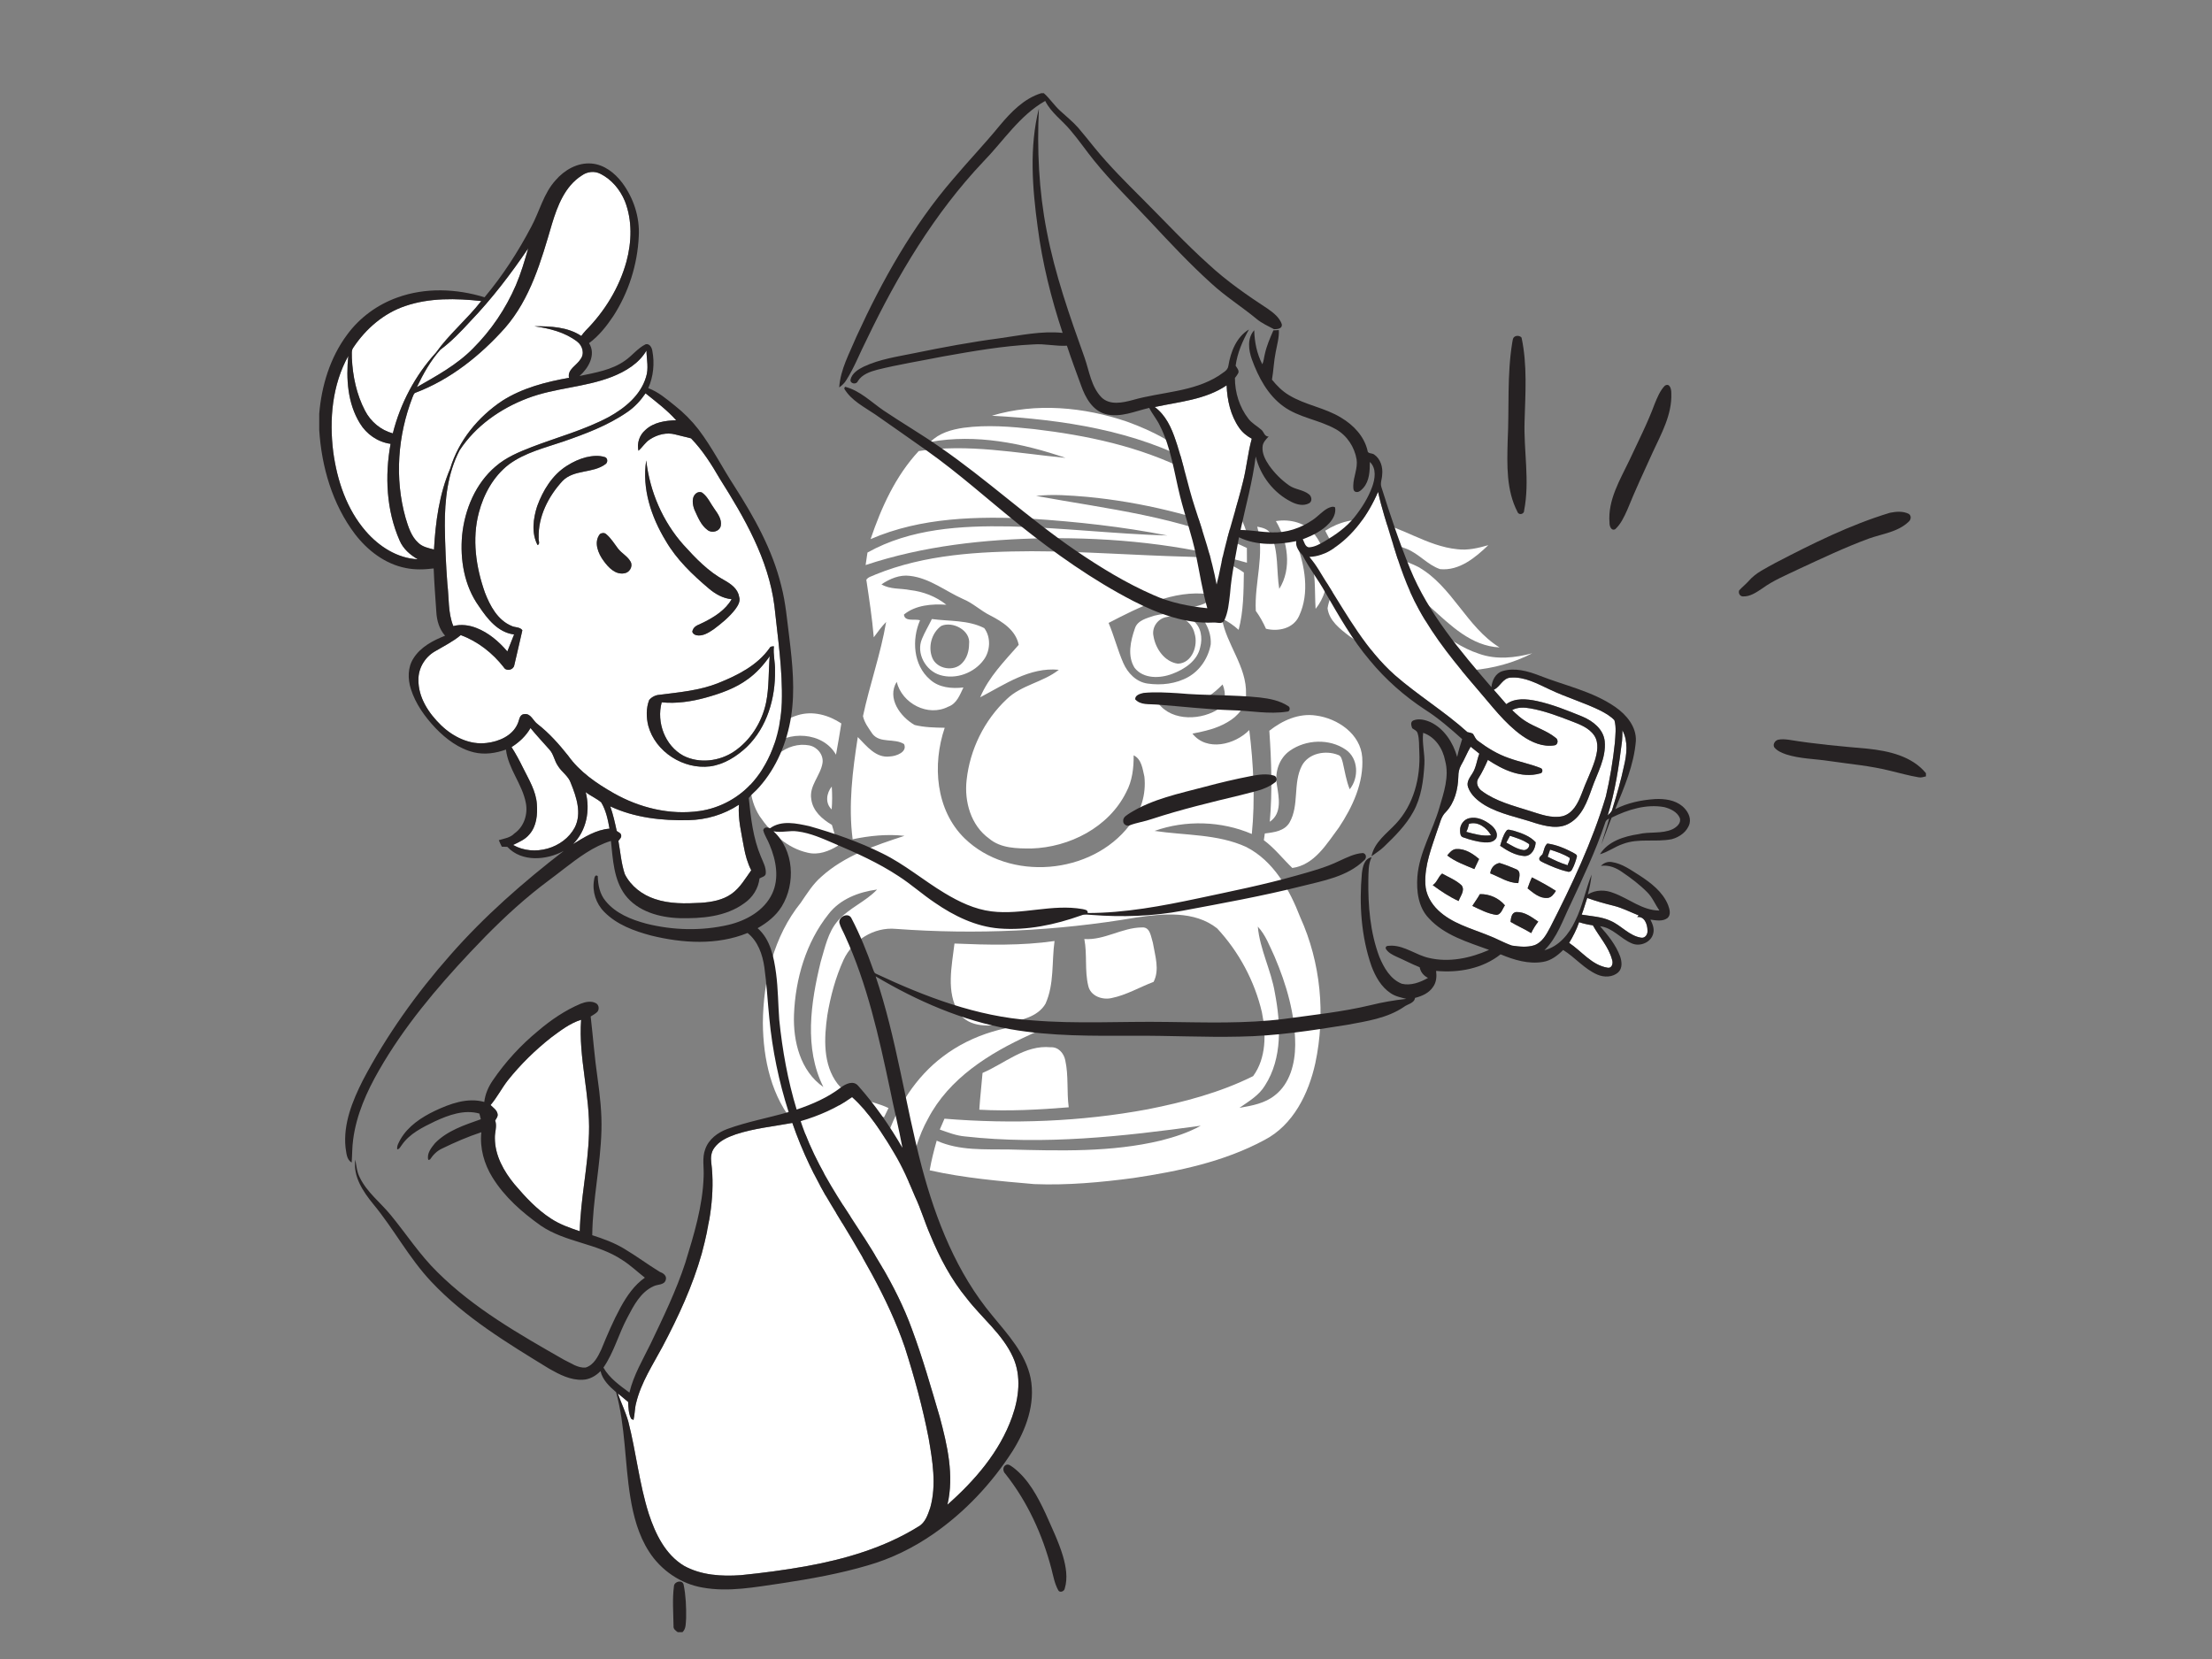<?xml version="1.0" encoding="utf-8"?>
<!-- Generator: Adobe Illustrator 17.0.0, SVG Export Plug-In . SVG Version: 6.00 Build 0)  -->
<!DOCTYPE svg PUBLIC "-//W3C//DTD SVG 1.1//EN" "http://www.w3.org/Graphics/SVG/1.1/DTD/svg11.dtd">
<svg version="1.1" id="Layer_1" xmlns="http://www.w3.org/2000/svg" xmlns:xlink="http://www.w3.org/1999/xlink" x="0px" y="0px"
	 width="800px" height="600px" viewBox="0 0 800 600" enable-background="new 0 0 800 600" xml:space="preserve">
<rect x="0" y="0" width="800" height="600" fill="#808080" stroke="none"/>
<path fill="#FFFFFF" d="M358.72,150.35c15.93-4.8,33.31-3.15,48.92,2.16c9.42,3.42,18.75,8.14,25.65,15.57
	C410.52,155.64,384.3,151.75,358.72,150.35z"/>
<path fill="#FFFFFF" d="M348.51,154.71c8.49-1.13,17.08-0.43,25.55,0.49c18.93,2.24,37.98,6.22,55.11,14.86
	c7,3.79,14.47,8.06,18.33,15.34c1.69,2.49,2.92,5.26,3.57,8.21c-18.59-7.15-38.1-12.04-57.94-13.92c-6.11-0.5-12.28-1.03-18.39-0.33
	c25.69,4.71,52.34,7.47,76.21,18.82c0,1.78,0,3.55,0.02,5.33c-23.7-6.72-48.45-9.14-73.02-8.85c-21.91,0.37-44.02,2.75-64.89,9.7
	c0.21-1.52,0.45-3.02,0.67-4.52c15.52-8.71,33.84-9.76,51.25-9.46c19.1,0.45,38.1,2.73,57.2,3.29c-16.2-3.2-32.69-4.98-49.16-6.07
	c-19.54-0.92-39.92-0.55-58.16,7.38c3.89-11.48,9.07-22.9,17.41-31.85c17.65-2.77,35.51,0.76,53.11,2.47
	c-15.61-5.34-32.41-8.73-48.88-5.78C339.67,156.59,344.17,155.34,348.51,154.71z"/>
<path fill="#FFFFFF" d="M479.28,191.94c4.97-3.17,11-4.82,16.87-3.56c10.75,2.01,19.9,9.16,30.89,10.25
	c3.81,0.49,7.59-0.42,11.23-1.46c-4.71,4.49-10.47,9.33-17.43,8.67c-4.56-1.53-7.7-5.63-12.18-7.36c-8.23-3.23-17.9-3.6-25.96,0.3
	C481.65,196.45,480.45,194.2,479.28,191.94z"/>
<path fill="#FFFFFF" d="M461.44,188.46c5.18-0.84,10.93,0.59,14.14,5c5.67,7.53,6.3,19.26,0.23,26.73
	c-0.45-6.61,0.28-13.56-2.32-19.81c-0.77-2.18-2.77-3.38-4.74-4.31c3.16,8.4,5.02,18.3,1.06,26.74c-2.07,4.53-7.49,5.69-11.95,4.59
	c-1.02-2.27-2.21-4.45-3.68-6.46c-0.57-10.18,3.36-20.4,0.51-30.47c1.9,0.38,4.14,0.83,4.97,2.87c2.84,6.12,1.93,13.12,3,19.64
	C467.31,205.61,465.75,195.64,461.44,188.46z"/>
<path fill="#FFFFFF" d="M316.67,207.77c17.82-7.25,37.37-8.32,56.39-8.41c18.66,0.03,37.28,1.47,55.93,1.97
	c7.27,0.08,14.86,1.39,20.87,5.74c-0.11,6.94-0.11,13.96-1.89,20.72c-1.83-1.65-3.84-3.05-6.06-4.1c1.68,9.5,9.04,17.38,8.73,27.35
	c0.18,4.38-2.98,8.03-6.6,10.07c-3.88,2.38-8.38,3.34-12.78,4.22c5.23,6.58,15.36,4,20.56-1.29c1.53,12.46,2.16,25.07,0.92,37.58
	c-10.97-4.71-23.95-5.12-35.17-1.11c11.05,1.67,22.74,1.06,33.11,5.79c9.98,5.09,15.67,15.38,19.57,25.44
	c7.44,16.39,9.19,35.21,5.45,52.78c-2.43,11-7.97,22.36-18.38,27.77c-14.61,7.87-31.11,11.32-47.38,13.75
	c-11.87,1.58-23.87,2.68-35.85,2.21c-12.68-1.1-25.41-2.2-37.86-4.99c0.63-3.63,1.53-7.19,2.54-10.72
	c8.22,3.71,17.4,3.05,26.18,3.19c18.36,0.46,37.02,1.07,55.02-3.27c4.93-1.27,9.83-2.84,14.3-5.33
	c-28.18,3.88-56.79,7.06-85.21,3.88c-3.19-0.26-6.18-1.44-9.17-2.49c0.56-1.32,1.12-2.62,1.69-3.93c24.5,2,49.32,1.1,73.51-3.4
	c13.07-2.59,26.15-6.03,38.11-11.99c4.81-6.53,4.75-15.47,3.18-23.13c-2.64-11.26-8.32-21.86-16.2-30.32
	c-8.23-6.49-19.56-5.32-29.27-3.92c-28.68,4.92-57.94,6.24-86.95,4.11c-7.84-0.74-15.51,4.09-18.83,11.1
	c-2.92,6.37-4.76,13.2-5.91,20.1c-1.19,8.29-1.66,17.83,3.71,24.85c4.5,5.66,12.3,5.81,18.41,8.75c-0.55,1.1-1.08,2.2-1.61,3.31
	c-6.99-1.52-12.73-6.16-19.6-7.99c4.14,5.72,10.47,9.4,17.18,11.3c-1.57,3.38-3.17,6.75-4.5,10.24
	c-9.31,0.15-18.73-3.52-24.91-10.59c-8.91-10.04-11.91-23.95-12-37.06c0.12-15.36,3.92-31.35,13.73-43.49
	c2.24-3.29,4.37-6.74,7.41-9.37c8.43-7.64,19.46-11.33,30.08-14.8c-6.27-0.69-12.6-0.05-18.75,1.24
	c-1.6-12.33-0.03-24.76,1.86-36.96c3.18,3.21,6.55,7.72,11.68,7.01c2.22-0.11,6.35-1.6,5.06-4.47c-3.46-2.23-8.65-0.17-11.42-3.67
	c-1.34-2-2.95-4.08-3.44-6.44c2.43-11.43,6.42-22.52,8.37-34.06c-1.67,1.7-3.06,3.64-4.47,5.55c-0.59-6.98-1.66-13.89-2.69-20.81
	C314.04,208.56,315.56,208.38,316.67,207.77 M318.79,211.34c3.12,1.88,6.93,1.37,10.39,2.07c4.75,0.54,9.32,2.31,13.08,5.3
	c-5.27-0.34-11.08,0.09-15.34,3.55c0.24,2.71,3.94,1.48,5.83,2.06c-3.04,6.98-2.48,16.19,3.56,21.41c3.27,3,7.92,3.39,12.13,2.9
	c-1.3,2.66-2.39,5.85-5.46,6.94c-7.35,3.8-16.75-1.13-18.68-8.97c-3.62,5.93,1.32,12.65,6.49,15.6c3.54,0.88,7.23,0.94,10.88,1.01
	c-4.53,13.31-3.3,29.7,7.15,39.95c16.25,15.81,45.93,13.24,59.67-4.66c4.19-4.77,6.07-11.32,5.4-17.58
	c-0.67-2.8-0.98-6.34-3.89-7.75c0.04,4.57-0.49,9.22-2.68,13.31c-6.27,12.71-20.52,19.97-34.33,20.39c-5.23,0-11.06-0.03-15.27-3.6
	c-6.58-4.73-9.02-13.38-8.13-21.15c1.18-11.03,6.4-21.66,14.5-29.25c5.31-5.17,13.12-6.08,18.85-10.63
	c-10.59-1.03-19.55,5.31-28.45,9.95c3.1-7.36,8.78-13.07,13.94-18.98c-1.06-5.27-5.85-8.34-10.29-10.62
	c-3.46-1.7-6.26-4.48-9.83-5.94c-6.37-2.84-12.09-7.57-19.22-8.38C325.38,207.77,321.8,209.32,318.79,211.34 M400.94,225.29
	c2,4.74,3.25,9.76,5.31,14.48c1.58,3.64,4.69,6.88,8.77,7.45c4.99,0.71,10.34,0.11,14.78-2.4c4.3-2.44,7.22-6.97,8.08-11.8
	c0.31-5.25-2.79-10.05-6.73-13.27c2.2-0.9,7.49-1.34,6.09-4.85C424.35,213.22,412.08,219.52,400.94,225.29 M430.94,254.47
	c-4.31,1.24-8.72,0.12-12.8-1.36c4.16,7.52,15.03,7.69,21.75,3.79c3.47-1.84,3.67-6.11,2.28-9.36
	C439.06,250.71,435.39,253.56,430.94,254.47 M299.64,330.61c-8.14,10.21-11.98,23.41-12.48,36.33c-0.36,9.64,2.28,20.4,10.63,26.2
	c-7.06-14.08-4.56-30.57-0.98-45.26c1.55-5.14,2.61-10.76,6.26-14.91c4.01-4.6,9.96-6.84,14.14-11.26
	C310.59,322.59,303.81,325.15,299.64,330.61 M454.9,335.12c0.76,8.26,4.81,15.76,6.17,23.92c2.12,11.09,2.78,23.66-3.58,33.55
	c-2.18,3.62-5.88,5.73-9.23,8.08c4.46-0.78,9.19-1.6,12.82-4.54c5.48-4.25,7.3-11.55,7.35-18.19c0.01-11.07-3.17-21.9-7.48-32.01
	C459.18,342.2,457.77,338.18,454.9,335.12z"/>
<path fill="#FFFFFF" d="M484.22,202.72c9.37-3.34,19.94-2.12,28.73,2.33c12.31,7,17.37,21.67,29.37,29.1
	c-10.24-0.49-17.8-8.08-24.95-14.53c-6.56-6.02-15.19-11.16-24.43-9.74c-1.84,0.1-3.07,1.49-4.25,2.7c4.35,1.69,9.15,0.9,13.58,2.19
	c11.42,6.41,19.95,17.54,32.69,21.69c6.23,2.21,12.94,1.47,19.2-0.19c-13.42,6.95-29.44,7.84-44.02,4.52
	c-8.13-1.77-15.4-6.02-22.14-10.74c-3.36-2.58-7.31-5.57-7.87-10.07C481.03,214.11,485.7,208.99,484.22,202.72z"/>
<path fill="#FFFFFF" d="M417.5,222.66c4.65-1.14,10.11-1.16,14.08,1.88c2.83,2.18,3.39,6.16,2.51,9.45
	c-0.98,4.98-5.69,8.07-10.14,9.73c-4.41,1.67-10.37,1.87-13.58-2.15c-2.73-4.27-1.5-9.77,0.07-14.25
	C411.35,224.31,414.86,223.55,417.5,222.66 M422.03,223.14c-3.26,0.47-5.6,3.76-4.84,7.01c0.75,4.49,4.03,9.24,8.82,9.88
	c5.17-0.18,7.42-6.66,6.01-10.98C431.06,224.71,426.34,221.82,422.03,223.14z"/>
<path fill="#FFFFFF" d="M333.45,231.06c1.01-2.48,2.42-4.77,3.58-7.18c6.31,0.86,13.13,0.3,18.94,3.29
	c2.44,3.24,2.23,8.14-0.14,11.4c-3.46,4.82-10.12,7.3-15.84,5.57C334.75,242.59,331.22,236.21,333.45,231.06 M340.42,226.37
	c-3.52,2.52-4.87,7.62-3.23,11.59c1.68,4.04,7.81,5.07,10.77,1.87c1.77-1.8,2.5-4.4,2.52-6.87
	C351.14,227.96,344.51,224.55,340.42,226.37z"/>
<path fill="#FFFFFF" d="M288.48,258.67c5.41-1.7,11.21-0.08,15.8,2.98c-0.57,3.77-1.27,7.53-1.93,11.29
	c-4.71-8.28-17.43-8.93-23.99-2.63c-2.86,2.72-3.08,6.95-2.34,10.6c2.84-2.06,3.18-5.89,5.58-8.28c2.98-2.52,7.13-3.79,11.01-3.06
	c2.89,0.52,5.29,3.34,4.87,6.35c-0.71,4.6-4.96,8.3-4.06,13.2c0.56,4.22,3.98,7.18,7.45,9.22c0.71,2.5,1.45,5,2.21,7.5
	c-3.27,2.03-7.14,3.51-11.01,2.54c-7.33-1.63-13.22-7.11-17.32-13.17C266.51,282.39,274.06,263.06,288.48,258.67z"/>
<path fill="#FFFFFF" d="M459.07,264.29c4.74-3.75,10.71-6.44,16.89-5.5c7.81,1.02,16.14,6.68,16.71,15.14
	c0.6,9.15-3.49,17.9-8.44,25.35c-4.46,5.94-8.77,13.48-16.84,14.64c-3.46-3.33-6.42-7.18-10.3-10.04c0.08-0.61,0.26-1.84,0.35-2.45
	c3.24-0.4,7.11-0.83,8.94-3.96c3.6-6.29,1.15-14.17,4.47-20.56c2.41-4.54,8.61-5.68,13.1-3.88c1.2,0.34,1.36,1.78,1.69,2.79
	c0.75,3.23,1.25,6.53,2.5,9.63c3.37-4.15,3.2-11.13-1.41-14.31c-5.9-4.1-14.44-3.73-20.24,0.38c-3.9,2.72-5.52,7.78-4.68,12.35
	c0.72,4.55,1.93,10.28-2.58,13.33C460.21,286.24,459.82,275.25,459.07,264.29z"/>
<path fill="#FFFFFF" d="M300.79,292.74c-2.43-2.27-1.91-5.89,0.03-8.28C301.01,287.21,301,289.98,300.79,292.74z"/>
<path fill="#FFFFFF" d="M392.16,339.61c7.27,0.49,13.62-4.13,20.79-4.19c3.07-0.29,3.28,3.37,4,5.54c0.76,4.6,2.54,9.73,0.26,14.15
	c-5.07,1.91-9.84,4.77-15.19,5.85c-3.39,0.78-7.64-0.74-8.44-4.43C392.23,350.98,393.25,345.2,392.16,339.61z"/>
<path fill="#FFFFFF" d="M345.2,341.24c12.06,0.51,24.2,0.82,36.19-0.91c-1.06,7.55-0.05,15.59-3.28,22.7
	c-2.84,4.83-8.99,5.94-14.03,7.12c-5.86,1.15-13.49,1.69-17.34-3.88C342.08,358.77,344.24,349.46,345.2,341.24z"/>
<path fill="#FFFFFF" d="M341.06,382.08c10.68-8.11,24.28-11.87,37.58-11.65c-1.37,2.28-4.12,2.72-6.31,3.87
	c-14.54,6.61-29.12,15.72-36.71,30.32c-6.86,12.25-7.08,26.6-10.19,39.97c-1.42,6.3-3.89,12.49-8.23,17.37
	c0.25-5.73-0.9-11.69-4.73-16.14c-0.41,8.72-0.56,18.33-6.05,25.62c-5,6.49-14.25,6.92-21.6,5.16c-7.83-1.85-13.73-7.87-18.35-14.12
	c-3.02-4.26-7.56-7.37-9.79-12.2c-1.82-3.97-1.39-9.49,2.48-12.1c6.56-4.81,14.46-7.25,22.05-9.89c7.82-2.59,16.25-5.49,24.49-3.04
	c1.25,3.9,1.32,8.5-1.52,11.75c-5.46,6.42-14.02,8.47-21.1,12.5c11.08,2.8,20.15-5.5,27.73-12.25c0.39,0.45,1.17,1.35,1.56,1.8
	c1.98-5.27,1.84-11.17,4.53-16.2c1.92-3.38,2.37-7.3,3.65-10.92C324.36,400.32,331.22,389.48,341.06,382.08 M276.1,434.16
	c-3.93,2.55-8.8,3.63-12.03,7.21c2.65,2.52,6.42,3.19,9.97,3.09c8.02-0.41,16.02-3.16,22.51-7.93c2.83-1.73,2.94-6.95-0.52-7.97
	C288.88,426.7,282.13,430.87,276.1,434.16z"/>
<path fill="#FFFFFF" d="M355.35,388.04c8.05-3.43,15.31-10.21,24.64-9.28c2.79-0.18,4.81,2.2,5.29,4.76
	c1.22,5.57,0.48,11.32,1.24,16.95c-10.75,0.86-21.55,1.47-32.34,0.87C354.45,396.89,355,392.47,355.35,388.04z"/>
<path fill="#FFFFFF" d="M306.84,421.34c1.59,0.46,3.16,0.98,4.74,1.49c-0.35,0.6,0.07,1.95-0.99,1.93
	C309.19,423.78,308,422.57,306.84,421.34z"/>
<g id="_x23_ffffffff">
	<path fill="#FFFFFF" d="M210.394,63.483c1.931-1.408,4.547-1.737,6.701-0.64c4.063,1.998,7.158,5.727,8.883,9.869
		c2.744,6.958,2.505,14.789,0.573,21.925c-2.594,9.401-7.859,17.984-14.705,24.886c-0.59,0.612-1.113,1.291-1.62,1.976
		c-4.987-3.295-11.177-3.534-16.954-3.501c5.421,0.763,11.01,2.126,15.429,5.521c1.959,1.43,2.811,4.369,1.241,6.395
		c-1.347,2.249-4.803,3.668-4.158,6.724c-8.371,1.492-16.854,3.679-24.106,8.293c-8.722,5.794-15.83,14.41-18.858,24.524
		c-3.963,9.234-5.31,19.325-5.867,29.288c-1.943-0.495-4.024-0.913-5.555-2.304c-2.655-2.332-3.718-5.85-4.709-9.117
		c-4.046-14.316-2.828-29.901,2.527-43.715c0.284-0.534,0.378-1.314,1.013-1.553c12.64-4.764,23.472-13.442,32.4-23.438
		c9.217-10.564,13.114-24.346,16.965-37.515C201.599,74.498,204.299,67.352,210.394,63.483z"/>
	<path fill="#FFFFFF" d="M170.101,116.199c7.781-8.11,14.616-17.071,20.928-26.361c-1.291,4.497-2.616,9-4.453,13.308
		c-3.674,8.522-8.961,16.353-15.54,22.904c-5.8,5.906-13.164,9.88-20.271,13.965c2.293-4.809,4.943-9.551,8.499-13.537
		C163.277,123.501,166.739,119.878,170.101,116.199z"/>
	<path fill="#FFFFFF" d="M146.624,110.655c8.805-2.995,18.307-2.772,27.435-1.781c-5.093,6.557-11.572,11.889-16.397,18.657
		c-7.52,8.249-12.88,18.385-15.596,29.205c-4.341-1.163-7.998-4.241-10.052-8.215c-3.067-5.855-4.458-12.496-4.759-19.064
		c0.056-1.269-0.284-2.722,0.568-3.802C132.325,118.882,138.837,113.249,146.624,110.655z"/>
	<path fill="#FFFFFF" d="M221.348,136.27c4.893-1.948,9.724-4.809,12.451-9.479c0.056,3.212,0.891,6.501-0.178,9.64
		c-1.976,6.568-7.648,11.177-13.436,14.377c-8.828,4.709-18.557,7.286-27.858,10.859c-4.625,1.792-9.318,3.74-13.102,7.041
		c-7.219,6.145-11.121,15.485-12.084,24.774c-0.818,8.9,0.757,18.379,6.056,25.759c3.056,4.564,6.874,9.484,12.729,10.225
		c-0.796,2.048-1.609,4.091-2.432,6.134c-3.084-3.596-6.796-6.802-11.271-8.516c-2.616-1.019-5.533-1.38-8.277-0.657
		c-1.954-4.842-1.52-10.119-2.143-15.195c-0.534-7.03-0.84-14.076-0.924-21.129c-0.045-9.284,0.996-18.874,5.332-27.218
		c5.766-8.817,14.789-15.134,24.546-18.835C200.636,140.261,211.49,140.127,221.348,136.27z"/>
	<path fill="#FFFFFF" d="M120.519,163.426c-1.469-11.728-0.378-24.212,5.444-34.693c-0.829,8.249-0.25,17.127,4.197,24.357
		c2.382,3.963,6.49,6.802,11.099,7.431c-2.115,11.639-1.536,24.056,3.278,34.982c1.269,2.978,3.796,5.188,6.557,6.763
		c-7.403-0.328-14.049-4.653-18.791-10.13C125.373,184.171,121.911,173.757,120.519,163.426z"/>
	<path fill="#FFFFFF" d="M417.622,147.202c8.822-1.904,18.312-2.627,25.999-7.837c0.211,5.355,1.414,10.87,4.525,15.323
		c1.152,1.703,2.783,3.006,4.575,3.974c-1.458,5.193-1.87,10.603-3.234,15.819c-2.026,8.221-4.709,16.258-6.713,24.485
		c-1.063,4.113-1.67,8.327-2.772,12.429c-1.764-9.535-4.881-18.73-7.859-27.936c-2.627-7.965-4.169-16.236-6.941-24.156
		C423.694,154.738,421.602,150.129,417.622,147.202z"/>
	<path fill="#FFFFFF" d="M226.891,149.016c2.627-1.781,4.792-4.152,6.579-6.763c3.841,3.078,7.792,6.05,11.082,9.741
		c-3.924,0.095-8.171,0.724-11.149,3.523c-2.132,1.826-3.111,4.759-2.505,7.503c1.481-1.297,2.499-3.078,4.191-4.136
		c2.649-1.725,6.017-2.605,9.123-1.759c1.887,0.529,3.824,0.879,5.711,1.419c4.202,4.325,7.414,9.446,10.425,14.639
		c8.889,14.076,17.544,29.027,19.715,45.825c1.225,11.672,3.039,23.349,2.688,35.122c-0.406,10.202-3.546,20.605-10.28,28.442
		c-4.904,5.772-11.934,9.663-19.437,10.742c-10.726,1.553-21.769-1.158-31.114-6.473c-6.201-3.529-12.301-7.698-16.481-13.592
		c-3.273-4.108-6.779-8.071-10.937-11.316c-1.709-1.158-2.471-4.058-4.948-3.662c-1.815,0.184-1.731,2.321-2.388,3.585
		c-1.898,4.264-6.701,6.323-11.093,6.841c-6.173,0.807-12.184-2.199-16.542-6.384c-4.475-4.33-8.288-10.052-8.199-16.503
		c-0.039-4.13,2.299-8.054,5.828-10.152c3.206-1.915,6.596-3.546,9.479-5.961c6.178,2.265,11.499,6.468,15.54,11.616
		c0.857,1.592,3.451,1.046,3.802-0.646c1.03-4.23,1.943-8.494,2.939-12.724c-0.868-1.275-2.7-0.935-3.963-1.592
		c-4.987-2.11-7.737-7.247-9.585-12.056c-3.251-9.189-4.72-19.359-2.187-28.904c1.753-6.696,5.304-13.141,10.848-17.41
		c5.8-4.286,12.935-5.995,19.648-8.277C211.729,156.914,219.834,153.892,226.891,149.016 M211.98,165.369
		c-2.449,0.623-4.781,1.698-6.907,3.061c-5.299,3.306-8.722,8.917-10.809,14.678c-1.436,4.464-2.121,9.757,0.167,14.037
		c1.041-0.429,0.223-1.77,0.39-2.599c-0.25-7.676,3.501-15.045,8.611-20.583c4.169-4.275,10.965-2.672,15.563-6.111
		c0.868-0.568,0.857-2.16-0.189-2.521C216.6,164.612,214.201,164.851,211.98,165.369 M240.767,195.592
		c3.924,6.763,9.651,12.223,15.568,17.238c2.36,1.998,5.137,3.59,8.271,3.88c-2.204,3.863-6.173,6.384-10.063,8.338
		c-1.414,0.796-3.473,1.147-4.024,2.894c-0.49,0.852,0.579,1.614,1.291,1.792c2.327,0.501,4.486-0.93,6.329-2.165
		c2.816-2.115,5.594-4.369,7.759-7.175c0.957-1.308,2.004-2.928,1.403-4.614c-0.445-2.811-2.922-4.575-5.227-5.872
		c-5.855-3.145-10.503-8.009-14.911-12.885c-7.514-8.449-12.167-19.297-13.442-30.507
		C232.107,176.679,235.519,186.965,240.767,195.592 M252.061,178.226c-2.098,1.28-1.659,4.264-0.868,6.223
		c1.208,2.583,2.299,5.488,4.687,7.23c1.564,1.286,4.403,0.545,4.803-1.536c0.412-2.315-1.046-4.308-2.293-6.089
		c-1.419-1.931-2.36-4.291-4.314-5.778C253.497,177.82,252.673,177.881,252.061,178.226 M216.95,193.171
		c-2.321,2.95-0.596,7.074,1.403,9.735c1.703,2.338,4.191,4.987,7.381,4.447c1.887-0.212,3.273-2.432,2.349-4.174
		c-1.069-1.982-3.212-3.017-4.559-4.77c-1.369-1.787-2.533-3.768-4.286-5.226C218.631,192.598,217.585,192.687,216.95,193.171
		 M278.349,234.354c-4.442,6.306-11.611,9.896-18.596,12.69c-6.768,2.716-14.104,3.328-21.273,4.241
		c-1.414,0.095-2.8,0.801-3.696,1.887c-1.141,2.95-1.08,6.301-0.317,9.345c2.566,9.429,12.735,15.852,22.348,14.655
		c5.071-0.69,9.585-3.573,13.258-7.013c7.358-7.119,10.414-17.678,10.225-27.713c0.083-2.911-0.74-5.783-0.395-8.694
		C279.323,233.792,278.633,233.708,278.349,234.354z"/>
	<path fill="#FFFFFF" d="M498.396,177.887c1.269,5.878,3.184,11.588,4.909,17.344c2.627,8.616,5.46,17.244,9.841,25.153
		c5.761,10.542,13.436,19.854,21.223,28.932c5.082,5.828,9.724,12.212,16.091,16.743c3.406,2.399,7.609,4.236,11.856,3.484
		c1.241-0.267,1.319-2.182,0.245-2.75c-3.223-2.61-7.319-3.735-10.792-5.939c-1.809-1.113-3.367-2.572-4.881-4.046
		c2.015-1.102,4.358-1.007,6.551-0.618c5.032,0.879,9.841,2.694,14.594,4.514c3.122,1.213,6.601,2.416,8.561,5.327
		c1.798,2.733,1.063,6.195,0.172,9.112c-1.314,4.08-3.301,7.898-4.748,11.928c-1.286,3.34-3.15,7.152-6.924,8.126
		c-4.052,0.868-8.06-0.74-11.872-1.92c-5.945-1.887-12.201-3.429-17.288-7.202c-1.425-0.996-2.338-3.033-1.241-4.598
		c1.353-2.115,2.405-4.38,3.423-6.668c5.444,3.618,12.162,6.791,18.813,4.92c1.041-0.039,1.213-1.614,0.284-1.931
		c-3.724-1.508-7.703-2.243-11.472-3.612c-4.063-1.386-7.765-3.64-11.177-6.212c-0.935-0.59-1.23-1.698-1.831-2.555
		c-0.596-0.412-1.353-0.462-2.026-0.64c-8.271-7.464-17.856-13.281-26.244-20.605c-10.325-9.167-17.093-21.401-24.351-32.951
		c-2.154-3.301-3.935-6.891-6.612-9.818c3.006-0.061,5.878-1.158,8.371-2.794C489.446,193.717,494.867,186.075,498.396,177.887z"/>
	<path fill="#FFFFFF" d="M278.371,237.338c-0.468,5.583-0.184,11.249-1.308,16.759c-1.486,7.052-5.577,13.626-11.577,17.689
		c-5.304,3.557-12.557,4.464-18.334,1.525c-6.663-3.618-9.796-12.089-7.837-19.303c5.349,0.529,10.742-0.273,15.902-1.692
		c5.371-1.492,10.765-3.373,15.29-6.724C273.612,243.354,276.189,240.471,278.371,237.338z"/>
	<path fill="#FFFFFF" d="M540.23,249.466c2.338-1.035,3.228-4.23,6.1-4.403c5.076-0.406,9.713,2.249,14.177,4.303
		c6.017,2.872,12.468,4.726,18.44,7.692c1.764,0.935,3.551,1.948,4.926,3.423c0.751,2.627,0.334,5.416,0.173,8.104
		c-0.69,6.534-1.77,13.036-3.262,19.437c-4.926,16.475-12.329,32.066-20.121,47.35c-1.364,2.544-2.85,5.432-5.739,6.479
		c-2.616,0.846-5.438,0.512-8.11,0.134c-3.039-1.046-5.833-2.711-8.861-3.813c-6.145-2.477-12.891-4.258-17.811-8.95
		c-2.616-2.482-4.52-5.844-4.648-9.512c-0.34-6.829,2.321-13.297,4.408-19.665c0.885-2.171,1.224-4.709,3.011-6.379
		c3.234-3.412,4.392-8.266,4.514-12.846c0-1.38,0.267-2.761,0.935-3.974c1.308-2.193,2.199-4.603,3.518-6.791
		c1.046,0.829,2.093,1.675,3.145,2.51c-0.935,2.377-1.124,5.048-2.56,7.219c-0.924,1.453-2.193,3.089-1.514,4.92
		c1.019,2.9,3.551,4.959,6.089,6.518c5.566,3.256,12.011,4.353,18.051,6.406c4.008,1.213,8.727,2.41,12.574,0.083
		c4.525-2.622,6.373-7.826,8.032-12.479c1.931-5.583,5.254-11.054,4.664-17.166c-0.456-4.353-4.264-7.297-8.021-8.889
		c-5.427-2.199-10.887-4.442-16.631-5.672c-3.623-0.74-7.77-1.158-10.937,1.163C543.258,252.933,541.772,251.169,540.23,249.466
		 M531.33,295.925c-1.948,0.456-3.328,2.382-3.267,4.358c0.011,0.913,0.022,2.271,1.13,2.555c2.438,0.868,4.976,1.57,7.564,1.82
		c1.57,0.117,3.585-0.061,4.425-1.62c0.674-1.787-0.601-3.557-1.926-4.642C537.074,296.638,534.185,295.241,531.33,295.925
		 M544.805,300.478c-1.202,1.581-1.675,3.551-2.26,5.41c2.577,1.798,5.516,3.495,8.722,3.701c2.649,0.1,4.03-2.683,4.13-4.965
		c-2.059-2.299-5.215-3.34-8.099-4.225C546.514,300.367,545.323,299.621,544.805,300.478 M557.869,308.95
		c-0.456,0.562-1.369,1.052-1.141,1.92c0.301,0.712,1.152,0.879,1.764,1.252c2.677,1.219,5.399,2.427,8.288,3.061
		c0.735,0.323,1.486-0.056,1.792-0.757c0.813-1.475,1.336-3.095,1.759-4.72c-0.045-0.779-0.924-0.974-1.436-1.358
		c-2.911-1.514-6.006-2.844-9.279-3.273C558.509,306.022,558.414,307.659,557.869,308.95 M523.415,309.39
		c2.911,2.277,6.434,3.495,9.802,4.92c0.557-1.225,1.13-2.438,1.714-3.646c-2.288-1.931-5.065-3.774-8.188-3.601
		C525.252,307.102,524.278,308.338,523.415,309.39 M538.972,315.874c3.34,1.275,6.445,3.49,10.152,3.507
		c0.145-1.636,1.258-4.141-0.757-5.009c-1.965-0.846-3.974-1.636-6.017-2.26C540.503,312.384,539.106,314.032,538.972,315.874
		 M518.166,320.115c2.944,2.176,6.011,4.219,9.357,5.75c0.607-1.776,2.427-3.802,1.091-5.661c-2.015-1.898-4.67-2.922-7.047-4.269
		C520.109,317.087,519.764,319.13,518.166,320.115 M554.034,317.31c-0.596,1.297-1.102,2.627-1.564,3.974
		c2.076,1.659,4.38,3.707,7.23,3.468c1.453-0.15,2.288-1.442,3.011-2.555C559.928,320.382,556.995,318.813,554.034,317.31
		 M535.226,323.377c-0.835,1.464-1.82,2.839-2.733,4.252c2.816,1.336,5.661,2.861,8.794,3.267c1.681-0.228,2.115-2.276,2.989-3.468
		C542.067,324.802,538.655,323.277,535.226,323.377 M546.302,333.407c2.444,1.447,5.06,2.577,7.481,4.063
		c0.668-1.486,1.542-2.866,2.555-4.141c-2.36-1.625-4.893-3.579-7.898-3.479C546.636,329.973,546.475,332.026,546.302,333.407z"/>
	<path fill="#FFFFFF" d="M185.007,270.194c2.783-1.748,5.21-4.024,6.857-6.891c2.171,2.683,4.553,5.182,6.829,7.776
		c1.542,1.653,1.781,4.03,3.05,5.855c1.358,2.299,3.896,3.735,4.731,6.362c1.998,4.948,3.991,10.831,1.414,15.941
		c-4.058,7.664-14.811,10.659-22.32,6.356c2.121-1.041,4.408-1.976,5.928-3.874c2.583-2.95,2.939-7.113,2.672-10.865
		c-0.312-4.753-2.894-8.895-4.954-13.058C187.935,275.192,186.577,272.632,185.007,270.194z"/>
	<path fill="#FFFFFF" d="M586.773,264.121c2.121,3.98,1.581,8.661,0.573,12.885c-1.108,5.288-2.627,10.481-4.219,15.64
		c-0.206,0.974-1.019,1.597-1.681,2.26c2.711-8.75,4.069-17.833,5.182-26.906C586.751,266.709,586.745,265.412,586.773,264.121z"/>
	<path fill="#FFFFFF" d="M211.819,286.48c1.77,1.392,3.924,2.26,5.622,3.724c1.731,2.872,2.41,6.228,3,9.49
		c-4.898,0.384-9.134,3.106-13.214,5.599C212.119,300.434,213.533,293.031,211.819,286.48z"/>
	<path fill="#FFFFFF" d="M249,296.621c6.451-0.117,12.869-2.032,18.251-5.594c-0.417,5.199,0.913,10.292,1.792,15.379
		c0.523,2.878,1.314,5.727,2.649,8.343c-2.137,2.972-4.002,6.284-7.03,8.46c-3.228,2.332-7.291,3.045-11.182,3.306
		c-5.572,0.306-11.327,0.434-16.676-1.392c-4.559-1.508-8.7-4.675-10.848-9.023c-1.28-3.874-1.575-7.987-2.304-11.984
		c0.434-0.629,1.252-1.247,0.98-2.121c-0.122-0.801-1.069-1.002-1.586-1.481c-0.651-2.995-1.302-5.995-2.338-8.883
		C229.502,295.747,239.387,296.844,249,296.621z"/>
	<path fill="#FFFFFF" d="M531.28,297.968c3.167-1.058,6.468,1.425,7.971,4.113c-3.05,0.445-6.045-0.456-8.956-1.236
		C530.79,299.95,531.052,298.959,531.28,297.968z"/>
	<path fill="#FFFFFF" d="M544.772,304.742c0.429-0.829,0.868-1.653,1.319-2.471c2.405,0.768,4.887,1.542,6.958,3.039
		c0.278,1.202-1.152,2.438-2.349,2.087C548.529,307.03,546.675,305.76,544.772,304.742z"/>
	<path fill="#FFFFFF" d="M560.613,307.286c2.432,0.774,4.887,1.597,7.063,2.961c0.228,0.896-0.534,1.803-0.729,2.683
		c-2.51-0.763-4.893-1.87-7.208-3.078C560.023,308.994,560.318,308.137,560.613,307.286z"/>
	<path fill="#FFFFFF" d="M572.034,330.791c0.779-1.97,1.302-4.035,2.004-6.034c3.111,1.135,6.306,2.02,9.523,2.811
		c3.173,0.779,6.073,2.31,9.1,3.507c-0.139,0.145-0.412,0.44-0.551,0.584c2.666-0.356,3.707,2.672,3.724,4.809
		c0.173,1.325-0.785,2.917-2.277,2.666c-4.325-0.657-7.18-4.414-11.049-6.089C579.22,331.514,575.546,331.381,572.034,330.791z"/>
	<path fill="#FFFFFF" d="M571.099,333.524c1.62,0.534,3.295,0.896,4.987,1.135c2.293,4.136,5.694,7.742,6.93,12.39
		c0.479,1.23,0.05,3.256-1.653,2.928c-5.7-0.924-9.295-5.945-13.865-8.967C568.934,338.633,570.203,336.156,571.099,333.524z"/>
	<path fill="#FFFFFF" d="M199.273,375.269c3.395-2.499,6.807-5.188,10.893-6.451c-0.996,13.832,3.334,27.363,2.85,41.177
		c-0.351,11.833-3.039,23.461-3.334,35.3c-3.59-1.202-7.208-2.466-10.392-4.559c-5.11-3.301-9.284-7.809-13.203-12.412
		c-3.885-4.709-7.108-10.442-7.108-16.704c-0.078-2.132,0.863-4.28,0.106-6.367c0.412-0.746,1.085-1.492,0.868-2.41
		c-0.262-1.408-1.592-2.238-2.527-3.189c2.36-2.783,4.013-6.061,6.245-8.939C188.241,384.987,193.523,379.816,199.273,375.269z"/>
	<path fill="#FFFFFF" d="M289.576,405.481c6.585-1.926,12.969-4.709,18.591-8.666c6.29,5.661,10.854,12.919,15.145,20.138
		c3.017,5.004,5.354,10.375,7.603,15.757c2.143,4.52,3.529,9.34,5.533,13.921c3.373,8.193,7.553,16.125,13.225,22.988
		c5.488,7.113,12.902,12.869,16.681,21.201c3.128,6.846,2.143,14.778-0.323,21.663c-4.481,12.601-13.486,22.988-23.383,31.721
		c2.482-10.592-0.022-21.502-2.789-31.771c-3.139-10.642-6.173-21.335-10.047-31.737c-5.816-16.041-15.401-30.29-24.674-44.484
		C298.932,426.543,293.199,416.424,289.576,405.481z"/>
	<path fill="#FFFFFF" d="M266.07,410.257c6.64-2.199,13.642-2.855,20.488-4.141c3.573,10.358,8.343,20.299,14.049,29.65
		c10.047,16.531,20.383,33.151,26.661,51.564c3.445,10.776,6.44,21.719,8.594,32.828c1.414,8.221,2.867,16.832,0.601,25.041
		c-0.874,2.527-1.776,5.488-4.269,6.88c-12.368,7.692-26.567,11.833-40.804,14.399c-7.77,1.38-15.602,2.416-23.455,3.201
		c-6.952,0.501-14.36,0.056-20.578-3.401c-6.74-4.063-10.336-11.555-12.707-18.769c-3.468-10.898-4.586-22.348-7.419-33.396
		c-0.991-3.495-2.588-6.768-3.796-10.18c1.28,0.985,2.471,2.087,3.735,3.1c0.122,2.048,0.134,4.219,1.102,6.084
		c0.206,0.111,0.629,0.328,0.84,0.44c0.507-2.032,0.406-4.158,0.963-6.173c1.776-7.408,6.061-13.82,9.596-20.461
		c5.666-10.726,10.815-21.813,14.115-33.513c2.866-10.676,4.854-21.852,3.456-32.917c-0.245-1.792-0.067-3.724,1.007-5.232
		C260.065,412.622,263.143,411.275,266.07,410.257z"/>
</g>
<g id="_x23_262223ff">
	<path fill="#262223" d="M376.589,33.699h0.924c2.193,1.937,3.779,4.447,5.95,6.406c2.199,2.048,4.581,3.913,6.562,6.189
		c1.998,2.315,3.863,4.737,5.816,7.097c5.371,6.607,11.427,12.618,17.449,18.635c7.898,7.893,15.496,16.097,23.811,23.561
		c6.596,6.123,14.026,11.249,21.535,16.18c1.993,1.408,4.08,3.039,4.926,5.427c0.334,1.698-1.603,1.887-2.8,1.87
		c-2.132-1.147-4.38-2.126-6.256-3.685c-5.405-4.47-11.383-8.21-16.537-12.986c-7.77-7.035-14.939-14.7-22.086-22.359
		c-6.824-7.308-14.015-14.294-20.299-22.091c-2.894-3.579-5.483-7.392-8.483-10.887c-2.972-3.568-6.969-6.306-9.089-10.553
		c-9.295,5.26-15.112,14.511-22.409,21.986c-17.694,18.702-30.997,41.049-42.079,64.165c-2.521,4.915-4.47,10.13-7.442,14.806
		c-0.629,1.085-1.57,1.926-2.566,2.655c0.429-6.585,3.757-12.434,6.24-18.407c9.279-20.277,20.322-39.992,34.943-56.94
		c5.51-6.54,11.438-12.724,16.848-19.347C365.646,40.54,370.322,35.636,376.589,33.699z"/>
	<path fill="#262223" d="M375.287,82.101c-1.931-14.171-3.072-28.86,0.445-42.869c-0.712,14.8-0.028,29.711,2.816,44.272
		c2.989,15.696,8.316,30.802,13.687,45.803c1.72,4.898,2.388,10.525,6.139,14.41c3.028,2.944,7.642,1.931,11.282,0.957
		c10.347-2.967,21.813-2.861,31.136-8.8c1.258-1.019,3.239-1.753,3.462-3.557c0.824-5.043,2.878-10.392,7.447-13.164
		c-2.282,4.08-4.191,8.433-4.82,13.102c0.456,0.824,1.38,1.675,0.941,2.711c-0.34,0.623-0.779,1.18-1.197,1.737
		c-0.011,5.238,1.631,10.52,4.837,14.683c1.264,1.709,3.2,2.683,4.759,4.074c0.924,0.79,1.069,2.482,2.599,2.41
		c-1.007,1.063-2.16,2.232-2.21,3.796c-0.173,2.432,1.041,4.681,2.36,6.635c1.982,2.8,4.436,5.282,7.253,7.247
		c2.182,1.553,5.126,1.536,7.219,3.251c0.991,0.763,1.23,2.588-0.028,3.228c-2.043,1.085-4.475,0.456-6.412-0.545
		c-6.418-3.212-11.177-9.446-12.869-16.386c-1.102,8.989-3.585,17.728-5.471,26.567c3.807,0.056,7.564,0.768,11.371,0.885
		c5.221,0.2,10.414-1.559,14.7-4.492c1.959-1.302,3.479-3.195,5.583-4.286c0.779-0.306,1.725-0.79,2.533-0.278
		c0.406,2.115-0.696,4.18-2.076,5.705c-2.588,2.794-6.089,4.497-9.601,5.828c0.557,1.03,0.801,2.649,2.154,2.917
		c2.087-0.061,3.941-1.158,5.711-2.154c3.974-2.371,7.876-5.06,10.787-8.705c2.633-3.301,4.937-6.924,6.401-10.898
		c1.074-2.917,1.714-6.746-0.802-9.123c-0.011,3.234-0.106,6.835-2.36,9.401c-0.751,0.79-1.776,1.909-2.972,1.347
		c-0.768-0.462-0.635-1.43-0.662-2.182c0.044-3.2,1.675-6.234,1.208-9.457c-0.74-4.497-3.49-8.683-7.481-10.932
		c-6.045-3.429-13.331-4.147-19.008-8.288c-5.661-4.119-9.05-10.548-11.394-16.987c-1.208-3.39-1.753-7.642,0.852-10.536
		c0.106,4.247,0.963,8.505,2.928,12.301c0.551-1.141,0.579-2.443,0.907-3.651c0.646-2.995,1.87-5.811,3.1-8.605
		c0.495-0.022,1.481-0.072,1.976-0.1c0.134,2.705-0.657,5.321-1.141,7.948c-0.685,3.295-0.768,6.674-1.353,9.98
		c1.737,2.16,3.718,4.158,6.111,5.588c5.906,3.623,13.036,4.536,18.936,8.193c4.419,2.622,8.271,6.674,9.496,11.789
		c0.011,1.297,1.542,0.935,2.343,1.453c2.399,1.592,3.301,4.692,2.967,7.447c-0.05,1.492-0.785,2.995-0.25,4.475
		c3.139,9.941,6.429,19.848,10.381,29.505c6.629,16.175,18.101,29.661,29.383,42.775c0.239-2.477,1.492-5.082,4.058-5.822
		c4.364-1.308,9-0.017,13.125,1.558c9.234,3.668,19.297,5.672,27.58,11.405c4.052,2.8,7.737,7.147,7.475,12.357
		c-0.707,8.644-4.191,16.709-7.475,24.63c4.464-2.31,9.484-3.334,14.472-3.668c3.401-0.145,7.124,0.317,9.824,2.588
		c1.748,1.508,3.189,3.841,2.616,6.234c-0.807,2.95-3.618,4.954-6.462,5.7c-5.833,1.147-12.017-0.434-17.678,1.731
		c-2.889,0.957-5.338,2.911-8.282,3.707c2.972-4.72,8.705-6.468,13.921-7.264c4.041-0.991,8.427-0.033,12.295-1.77
		c1.492-0.724,3.289-2.238,2.655-4.102c-0.957-2.204-3.384-3.317-5.577-3.902c-6.579-1.191-13.203,0.896-19.058,3.79
		c-1.325,3.184-2.416,6.457-3.674,9.663c0.807-3.139,1.965-6.173,2.777-9.306c-0.846,0.267-1.336,0.902-1.531,1.737
		c-3.39,10.063-7.976,19.659-12.446,29.272c-2.805,5.711-4.815,12.034-9.451,16.609c5.215-1.369,8.889-5.805,11.082-10.52
		c2.705-5.354,3.785-11.327,5.989-16.865c-0.228,2.432-0.751,4.826-1.353,7.191c2.811-1.748,6.345-1.737,9.345-0.49
		c5.538,2.009,10.369,6.301,16.525,6.323c-1.514-2.193-2.51-4.748-4.419-6.64c-2.705-2.733-5.794-5.06-8.961-7.214
		c-2.271-1.625-4.931-2.722-7.77-2.299c1.024-1.08,2.482-1.67,3.98-1.375c3.712,0.545,6.818,2.85,9.93,4.787
		c4.175,2.716,8.438,5.961,10.375,10.715c0.54,1.481,1.18,3.551-0.239,4.765c-1.781,1.297-4.136,0.807-6.15,0.54
		c0.757,1.52,1.481,3.206,1.041,4.948c-0.707,3.251-4.748,4.954-7.698,3.674c-4.085-1.67-6.952-5.688-11.549-6.228
		c2.878,3.256,5.7,6.735,7.23,10.859c0.651,1.842,0.941,4.269-0.607,5.761c-2.026,1.887-5.182,1.937-7.614,0.868
		c-4.731-2.043-8.026-6.217-12.351-8.895c-2.015,2.004-4.408,3.852-7.286,4.308c-5.265,0.896-10.536-0.729-15.351-2.738
		c-6.512,5.182-15.184,6.763-23.316,5.989c0.25,1.976,0.122,4.124-1.102,5.783c-1.458,2.238-4.024,3.356-6.523,3.985
		c-0.289,1.993-2.727,2.21-4.074,3.295c-6.061,4.085-13.447,5.132-20.472,6.445c-12.885,2.071-25.843,4.063-38.918,4.264
		c-12.613,0.289-25.22-0.395-37.832-0.312c-15.062,0.022-30.246,0.25-45.135-2.388c-17.294-3.061-33.624-10.158-48.647-19.103
		c7.575,22.498,10.681,46.137,16.715,69.041c5.121,19.208,12.635,38.277,25.515,53.684c5.583,6.813,11.989,13.676,13.826,22.592
		c1.803,9.284-1.664,18.657-6.568,26.433c-7.509,11.683-17.216,22.014-28.643,29.94c-7.23,4.998-15.223,8.939-23.689,11.355
		c-10.186,3.006-20.667,4.876-31.159,6.468c-9.451,1.347-19.103,3.273-28.637,1.536c-7.904-1.353-15.023-6.273-19.325-13.002
		c-3.824-5.922-5.65-12.874-6.768-19.759c-2.043-12.59-1.742-25.531-5.137-37.893c-2.405-2.065-4.893-4.419-5.633-7.62
		c-1.714,1.764-4.008,3.067-6.512,3.134c-4.369,0.184-8.394-1.92-12.078-4.019c-15.056-9.228-30.435-18.496-42.625-31.47
		c-8.037-8.516-13.503-19.019-20.945-28.014c-3.69-4.508-7.408-10.008-6.523-16.125c0.395,2.204,0.579,4.503,1.648,6.529
		c2.577,5.282,7.369,8.917,11.043,13.375c5.711,6.919,10.603,14.533,17.049,20.834c13.253,13.147,29.628,22.453,45.719,31.643
		c2.499,1.158,4.959,3.067,7.843,2.822c2.956-0.896,4.442-3.941,5.666-6.529c2.121-5.193,4.314-10.364,6.996-15.29
		c2.232-4.047,4.92-7.998,8.761-10.681c-2.744-2.132-5.254-4.57-8.21-6.412c-8.961-6.022-20.472-6.301-29.405-12.39
		c-6.746-4.781-13.152-10.381-17.527-17.488c-3-4.842-4.609-10.603-3.996-16.314c-4.887,1.62-9.629,3.657-14.243,5.922
		c-1.831,0.835-3.228,2.282-4.319,3.941l-0.618,0.167c-0.668-2.26,1.074-4.447,2.443-6.1c4.453-4.542,10.703-6.557,16.553-8.627
		c-0.178-0.69-0.351-1.369-0.523-2.054c-5.51-1.553-11.171,0.54-16.147,2.844c-4.397,2.132-9.095,4.403-11.934,8.549
		c-0.484,0.573-0.768,1.464-1.642,1.564c-0.195-1.33,0.59-2.51,1.169-3.629c2.755-4.787,7.548-7.948,12.412-10.292
		c5.51-2.588,11.783-4.932,17.911-3.234c0.312-2.8,1.453-5.427,3.033-7.737c4.586-6.746,10.158-12.807,16.459-17.989
		c4.636-3.952,9.746-7.425,15.379-9.802c1.714-0.662,3.774-1.124,5.483-0.2c1.219,0.612,1.364,2.527,0.301,3.362
		c-0.662,0.573-1.436,0.996-2.176,1.458c0.863,7.458,1.414,14.95,2.499,22.381c0.874,6.239,1.57,12.535,1.392,18.852
		c-0.334,12.685-3.184,25.164-3.328,37.866c3.98,1.275,7.943,2.722,11.538,4.881c4.38,2.605,8.477,5.666,12.813,8.332
		c1.225,0.462,2.7,1.347,2.254,2.917c-0.523,1.998-3,1.564-4.481,2.354c-4.636,2.132-7.124,6.941-9.379,11.249
		c-3.189,5.911-4.854,12.579-8.694,18.145c2.193,3.857,5.917,6.451,9.401,9.045c1.486-6.323,4.859-11.928,7.676-17.7
		c4.559-9.551,9.212-19.108,12.512-29.188c3.123-10.169,6.306-20.5,6.646-31.209c0.189-3.323-0.635-6.779,0.596-9.974
		c1.247-3.585,4.531-6.006,7.982-7.275c7.214-2.633,14.806-3.974,22.164-6.123c-3.534-11.015-5.889-22.409-6.985-33.919
		c-0.635-6.156-0.93-12.345-1.798-18.468c-0.668-4.603-2.304-9.379-6.067-12.368c-11.076,4.503-23.516,3.718-34.921,0.913
		c-6.123-1.636-12.418-3.935-16.937-8.566c-2.983-2.995-4.414-7.408-3.651-11.577c0.078-0.662,0.34-2.132,1.33-1.353
		c0.072,3.189,0.718,6.496,2.822,9.006c3.64,4.508,9.284,6.735,14.728,8.199c9.674,2.427,19.937,2.694,29.672,0.445
		c6.406-1.52,12.908-5.06,15.83-11.232c2.666-5.611,1.442-12.162-0.879-17.667c-0.674-1.842-1.892-3.468-2.343-5.382
		c0.401-1.23,1.531-1.002,2.499-0.673c4.147-3.017,9.618-1.742,14.238-0.74c9.039,2.577,17.978,5.677,26.411,9.869
		c7.998,3.918,14.822,9.746,22.431,14.31c5.227,3.162,10.893,5.889,17.021,6.635c10.982,1.364,21.919-2.772,32.878-0.835
		c0.785,0.223,1.982,0.184,1.887,1.425c13.492-0.006,26.811-2.527,39.964-5.31c11.806-2.527,23.661-4.887,35.294-8.176
		c5.332-1.503,10.742-2.922,15.746-5.36c2.722-1.23,5.483-2.672,8.522-2.85c1.364,0.25,1.414,1.976,0.384,2.683
		c-6.045,5.867-14.733,7.347-22.598,9.323c-14.182,3.573-28.581,6.156-42.947,8.85c-10.815,2.037-21.897,2.382-32.856,1.536
		c-1.297-0.056-2.655-0.362-3.891,0.184c-9.434,3.367-19.503,5.499-29.556,4.714c-8.533-0.668-16.431-4.547-23.377-9.34
		c-4.514-3.022-8.566-6.679-13.136-9.618c-7.269-4.792-15.24-8.371-23.233-11.772c-4.264-1.82-8.566-3.779-13.208-4.369
		c-2.917-0.44-5.839,0.545-8.75-0.05c7.436,6.774,8.082,18.88,2.967,27.207c-2.082,3.384-5.293,5.894-8.705,7.837
		c4.653,4.08,5.878,10.497,6.674,16.342c0.735,5.56,0.735,11.182,1.147,16.77c1.119,10.982,3.078,21.908,6.295,32.478
		c5.666-1.915,11.254-4.33,16.025-8.009c1.709-1.291,4.431-2.605,6.173-0.64c6.123,6.896,11.455,14.494,16.058,22.481
		c-1.302-7.158-3.128-14.221-4.531-21.362c-3.996-18.824-8.188-37.821-16.264-55.387c-0.657-1.542-1.586-2.978-2.009-4.603
		c-0.356-2.271,3.273-3.93,4.369-1.664c3.095,5.917,5.588,12.134,7.804,18.424c0.284,0.584,0.373,1.436,1.113,1.653
		c17.756,8.332,36.496,15.474,56.245,16.832c16.32,1.392,32.7,0.328,49.053,0.596c14.104,0.167,28.275,0.657,42.313-1.102
		c10.42-1.442,20.917-2.505,31.17-4.959c4.264-1.063,8.588-1.809,12.958-2.288c-1.937-0.512-3.974-0.891-5.644-2.054
		c-3.423-2.26-5.505-6-6.919-9.746c-3.757-10.754-4.497-22.359-3.49-33.635c0.289-2.271,0.829-5.304,3.523-5.778
		c-1.269,2.505-1.091,5.377-1.186,8.104c-0.122,9.407,0.64,19.013,3.974,27.886c1.625,3.924,4.002,8.138,8.16,9.763
		c3.239,0.763,6.651-0.518,9.451-2.121c-1.57-0.779-2.705-2.115-3.017-3.857c-2.855-1.135-5.566-2.588-8.377-3.818
		c-1.469-0.69-3.072-1.447-3.902-2.922c-0.217-1.325,1.419-0.952,2.249-1.069c4.803,0.139,8.722,3.379,13.297,4.419
		c7.33,1.764,15.05,0.111,21.83-2.883c-7.709-2.85-16.13-5.221-21.847-11.516c-3.763-3.946-4.453-9.746-4.085-14.956
		c0.696-8.889,5.577-16.626,7.987-25.064c1.592-5.432,3.59-11.165,2.065-16.859c-0.841-4.403-3.557-8.622-7.959-10.113
		c-0.456,3.802,0.662,7.553,0.451,11.355c-0.334,5.883-1.108,11.961-4.013,17.193c-2.666,4.909-6.69,8.861-10.67,12.702
		c-1.336,1.314-2.967,2.249-4.442,3.379c1.002-5.093,5.516-8.193,8.833-11.778c6.451-6.907,8.928-16.687,8.455-25.954
		c-0.15-2.226,0.067-4.52-0.596-6.679c-0.228-0.974-1.252-1.353-1.976-1.876c-0.317-0.93-0.79-2.254,0.384-2.811
		c1.993-0.824,4.319-0.239,6.228,0.601c4.982,2.377,8.165,7.397,9.651,12.574c0.479-2.176,1.102-4.319,1.798-6.434
		c-4.247-3.796-8.555-7.564-13.375-10.631c-7.514-4.92-14.316-10.921-20.027-17.856c-6.368-7.497-11.188-16.114-16.108-24.585
		c-2.544-4.598-5.839-8.733-8.21-13.431c-1.297-1.442-2.577-3-2.288-5.093c-6.818,1.38-14.294,1.698-20.706-1.397
		c-1.197,6.752-2.699,13.464-3.223,20.316c-0.401,3.328-0.657,6.807-2.137,9.869c-0.835,1.369-2.566,0.545-3.841,0.646
		c-10.214,0.523-20.043-3.217-28.999-7.77c-14.761-7.631-28.376-17.288-41.322-27.646c-11.11-8.9-21.696-18.468-33.313-26.706
		c-6.234-4.364-12.423-8.789-18.685-13.114c-4.008-2.733-8.711-5.032-11.243-9.362l0.262-0.673c5.432,1.364,9.49,5.533,13.999,8.605
		c6.679,4.492,13.637,8.555,20.244,13.158c17.015,11.705,32.188,25.849,49.243,37.498c8.928,6.089,18.201,11.761,28.119,16.086
		c6.134,2.766,12.785,4.058,19.442,4.753c-1.798-6.373-2.772-12.93-4.13-19.403c-1.481-7.113-3.93-13.971-5.7-21.006
		c-2.16-8.638-3.278-17.683-7.364-25.709c-1.063-2.243-2.711-4.124-3.807-6.34c-5.154,1.186-10.397,3.635-15.768,2.254
		c-4.748-1.269-7.336-5.983-8.861-10.297c-1.759-4.798-3.534-9.596-5.143-14.444c-4.063,0.25-8.071-0.796-12.128-0.468
		c-11.054,0.523-21.98,2.46-32.856,4.392c-7.87,1.581-15.813,2.828-23.611,4.77c-2.622,0.701-5.466,1.664-6.996,4.08
		c-0.484,1.397-2.878,1.046-2.672-0.49c0.523-2.343,2.755-3.718,4.764-4.709c5.794-2.733,12.212-3.623,18.429-4.904
		c10.147-2.087,20.338-3.985,30.607-5.343c7.581-1.046,15.229-2.761,22.91-1.965C380.168,107.928,376.973,95.131,375.287,82.101
		 M417.622,147.202c3.98,2.928,6.073,7.536,7.581,12.101c2.772,7.92,4.314,16.192,6.941,24.156
		c2.978,9.206,6.095,18.401,7.859,27.936c1.102-4.102,1.709-8.316,2.772-12.429c2.004-8.227,4.687-16.264,6.713-24.485
		c1.364-5.215,1.776-10.626,3.234-15.819c-1.792-0.968-3.423-2.271-4.575-3.974c-3.111-4.453-4.314-9.969-4.525-15.323
		C435.934,144.574,426.444,145.298,417.622,147.202 M498.396,177.887c-3.529,8.188-8.95,15.83-16.525,20.722
		c-2.494,1.636-5.366,2.733-8.371,2.794c2.677,2.928,4.458,6.518,6.612,9.818c7.258,11.549,14.026,23.784,24.351,32.951
		c8.388,7.325,17.973,13.141,26.244,20.605c0.674,0.178,1.43,0.228,2.026,0.64c0.601,0.857,0.896,1.965,1.831,2.555
		c3.412,2.572,7.113,4.826,11.177,6.212c3.768,1.369,7.748,2.104,11.472,3.612c0.93,0.317,0.757,1.892-0.284,1.931
		c-6.651,1.87-13.37-1.302-18.813-4.92c-1.019,2.288-2.071,4.553-3.423,6.668c-1.097,1.564-0.184,3.601,1.241,4.598
		c5.087,3.774,11.344,5.316,17.288,7.202c3.813,1.18,7.82,2.789,11.872,1.92c3.774-0.974,5.638-4.787,6.924-8.126
		c1.447-4.03,3.434-7.848,4.748-11.928c0.891-2.917,1.625-6.379-0.172-9.112c-1.959-2.911-5.438-4.113-8.561-5.327
		c-4.753-1.82-9.562-3.635-14.594-4.514c-2.193-0.39-4.536-0.484-6.551,0.618c1.514,1.475,3.072,2.933,4.881,4.046
		c3.473,2.204,7.57,3.328,10.792,5.939c1.074,0.568,0.996,2.482-0.245,2.75c-4.247,0.751-8.449-1.085-11.856-3.484
		c-6.368-4.531-11.01-10.915-16.091-16.743c-7.787-9.078-15.462-18.39-21.223-28.932c-4.38-7.909-7.214-16.537-9.841-25.153
		C501.58,189.475,499.665,183.765,498.396,177.887 M540.23,249.466c1.542,1.703,3.028,3.468,4.542,5.204
		c3.167-2.321,7.314-1.904,10.937-1.163c5.744,1.23,11.204,3.473,16.631,5.672c3.757,1.592,7.564,4.536,8.021,8.889
		c0.59,6.111-2.733,11.583-4.664,17.166c-1.659,4.653-3.507,9.857-8.032,12.479c-3.846,2.327-8.566,1.13-12.574-0.083
		c-6.039-2.054-12.485-3.15-18.051-6.406c-2.538-1.558-5.071-3.618-6.089-6.518c-0.679-1.831,0.59-3.468,1.514-4.92
		c1.436-2.171,1.625-4.842,2.56-7.219c-1.052-0.835-2.098-1.681-3.145-2.51c-1.319,2.187-2.21,4.598-3.518,6.791
		c-0.668,1.213-0.935,2.594-0.935,3.974c-0.122,4.581-1.28,9.434-4.514,12.846c-1.787,1.67-2.126,4.208-3.011,6.379
		c-2.087,6.368-4.748,12.835-4.408,19.665c0.128,3.668,2.032,7.03,4.648,9.512c4.92,4.692,11.666,6.473,17.811,8.95
		c3.028,1.102,5.822,2.766,8.861,3.813c2.672,0.378,5.494,0.712,8.11-0.134c2.889-1.046,4.375-3.935,5.739-6.479
		c7.792-15.284,15.195-30.875,20.121-47.35c1.492-6.401,2.571-12.902,3.262-19.437c0.161-2.688,0.579-5.477-0.173-8.104
		c-1.375-1.475-3.161-2.488-4.926-3.423c-5.972-2.967-12.423-4.82-18.44-7.692c-4.464-2.054-9.1-4.709-14.177-4.303
		C543.458,245.236,542.568,248.431,540.23,249.466 M586.773,264.121c-0.028,1.291-0.022,2.588-0.145,3.879
		c-1.113,9.073-2.471,18.156-5.182,26.906c0.662-0.662,1.475-1.286,1.681-2.26c1.592-5.16,3.111-10.353,4.219-15.64
		C588.354,272.782,588.894,268.101,586.773,264.121 M572.034,330.791c3.512,0.59,7.186,0.724,10.475,2.254
		c3.868,1.675,6.724,5.432,11.049,6.089c1.492,0.25,2.449-1.341,2.277-2.666c-0.017-2.137-1.058-5.165-3.724-4.809
		c0.139-0.145,0.412-0.44,0.551-0.584c-3.028-1.197-5.928-2.727-9.1-3.507c-3.217-0.79-6.412-1.675-9.523-2.811
		C573.337,326.755,572.813,328.82,572.034,330.791 M571.099,333.524c-0.896,2.633-2.165,5.11-3.601,7.486
		c4.57,3.022,8.165,8.043,13.865,8.967c1.703,0.328,2.132-1.698,1.653-2.928c-1.236-4.648-4.636-8.254-6.93-12.39
		C574.394,334.42,572.719,334.058,571.099,333.524 M199.273,375.269c-5.75,4.547-11.032,9.718-15.602,15.446
		c-2.232,2.878-3.885,6.156-6.245,8.939c0.935,0.952,2.265,1.781,2.527,3.189c0.217,0.918-0.456,1.664-0.868,2.41
		c0.757,2.087-0.184,4.236-0.106,6.367c0,6.262,3.223,11.995,7.108,16.704c3.918,4.603,8.093,9.112,13.203,12.412
		c3.184,2.093,6.802,3.356,10.392,4.559c0.295-11.839,2.983-23.466,3.334-35.3c0.484-13.815-3.846-27.346-2.85-41.177
		C206.08,370.081,202.668,372.77,199.273,375.269 M289.576,405.481c3.624,10.943,9.357,21.062,15.563,30.73
		c9.273,14.193,18.858,28.442,24.674,44.484c3.874,10.403,6.907,21.095,10.047,31.737c2.766,10.269,5.271,21.179,2.789,31.771
		c9.896-8.733,18.902-19.119,23.383-31.721c2.466-6.885,3.451-14.817,0.323-21.663c-3.779-8.332-11.193-14.088-16.681-21.201
		c-5.672-6.863-9.852-14.794-13.225-22.988c-2.004-4.581-3.39-9.401-5.533-13.921c-2.249-5.382-4.586-10.754-7.603-15.757
		c-4.291-7.219-8.856-14.477-15.145-20.138C302.545,400.772,296.16,403.555,289.576,405.481 M266.07,410.257
		c-2.928,1.019-6.006,2.366-7.82,5.004c-1.074,1.508-1.252,3.44-1.007,5.232c1.397,11.065-0.59,22.242-3.456,32.917
		c-3.301,11.7-8.449,22.787-14.115,33.513c-3.534,6.64-7.82,13.052-9.596,20.461c-0.557,2.015-0.456,4.141-0.963,6.173
		c-0.212-0.111-0.635-0.328-0.84-0.44c-0.968-1.865-0.98-4.035-1.102-6.084c-1.263-1.013-2.455-2.115-3.735-3.1
		c1.208,3.412,2.805,6.685,3.796,10.18c2.833,11.048,3.952,22.498,7.419,33.396c2.371,7.214,5.967,14.705,12.707,18.769
		c6.217,3.456,13.626,3.902,20.578,3.401c7.854-0.785,15.685-1.82,23.455-3.201c14.238-2.566,28.437-6.707,40.804-14.399
		c2.494-1.392,3.395-4.353,4.269-6.88c2.265-8.21,0.813-16.82-0.601-25.041c-2.154-11.11-5.149-22.053-8.594-32.828
		c-6.278-18.412-16.615-35.033-26.661-51.564c-5.705-9.351-10.475-19.292-14.049-29.65
		C279.713,407.401,272.711,408.058,266.07,410.257z"/>
	<path fill="#262223" d="M200.92,65.203c3.2-3.735,7.993-6.496,13.036-6.056c4.542,0.378,8.377,3.395,11.043,6.913
		c4.13,5.51,6.418,12.473,6.022,19.375c-0.456,10.236-3.674,20.355-9.251,28.949c-2.432,3.623-5.193,7.119-8.733,9.724
		c2.622,4.147-0.206,9.039-3.44,11.878c5.661-1.202,11.655-2.143,16.475-5.583c2.622-1.815,4.586-4.531,7.497-5.922
		c1.414-0.223,2.154,1.208,2.354,2.382c0.868,4.52,0.395,9.301-1.469,13.52c3.646,1.353,6.607,3.913,9.601,6.312
		c3.184,2.505,6.067,5.399,8.555,8.605c4.926,6.457,8.561,13.759,12.991,20.544c7.158,11.188,13.781,22.982,16.943,35.99
		c1.625,6.156,2.109,12.518,2.928,18.808c1.141,9.451,2.126,19.075,0.635,28.554c-1.475,9.301-5.232,18.401-11.538,25.481
		c-1.169,1.397-2.683,2.477-3.763,3.946c0.735,7.186,1.547,14.511,4.397,21.229c0.779,1.92,1.892,3.857,1.753,6.006
		c-0.056,1.18-1.475,1.336-2.271,1.842c-0.412,3.623-2.477,6.874-5.455,8.933c-6.729,4.948-15.451,5.616-23.516,5.432
		c-7.214-0.25-15.095-2.399-19.637-8.405c-4.152-5.605-4.408-12.852-5.126-19.52c-6.39,1.959-11.772,6.073-16.999,10.086
		c-3.763,2.972-7.681,5.727-11.377,8.783c-8.004,6.551-15.396,13.82-22.476,21.357c-12.323,13.102-24.012,27.001-32.99,42.652
		c-4.481,7.787-8.238,16.186-9.39,25.169c-0.39,2.727-0.317,5.494-0.529,8.243c-1.937-1.08-1.876-3.546-2.226-5.449
		c-0.863-8.555,2.499-16.804,6.273-24.29c8.611-16.336,19.409-31.47,31.626-45.296c12.273-13.993,26.316-26.305,41.033-37.654
		c-6.245,3.384-15.179,4.147-20.416-1.464c-0.668,0.006-1.33-0.011-1.993-0.056c-0.401-0.774-0.763-1.564-1.085-2.366
		c1.97-0.584,4.147-0.863,5.644-2.427c3.484-2.427,4.943-6.985,4.124-11.065c-1.286-6.824-6.373-12.295-7.18-19.275
		c-3.679,1.336-7.72,1.937-11.577,1.007c-5.466-1.308-10.108-4.826-13.943-8.811c-3.824-4.058-7.186-8.733-8.872-14.099
		c-1.152-3.612-1.18-7.809,0.935-11.082c2.572-4.113,7.063-6.462,11.444-8.188c-2.115-2.371-3.006-5.51-3.173-8.627
		c-0.362-5.232-0.757-10.464-0.963-15.702c-3.356,0.417-6.791,0.54-10.125-0.161c-7.442-1.453-13.776-6.329-18.318-12.245
		c-8.171-10.787-12.112-24.323-12.947-37.71v-5.828c0.84-10.152,3.941-20.316,10.063-28.559
		c4.531-6.195,10.976-10.921,18.206-13.486c10.102-3.662,21.346-3.212,31.526-0.083c6.579-7.843,12.151-16.498,16.915-25.542
		C195.159,76.424,196.584,69.962,200.92,65.203 M210.394,63.483c-6.095,3.868-8.794,11.015-10.798,17.616
		c-3.852,13.169-7.748,26.951-16.965,37.515c-8.928,9.997-19.759,18.674-32.4,23.438c-0.635,0.239-0.729,1.019-1.013,1.553
		c-5.355,13.815-6.573,29.4-2.527,43.715c0.991,3.267,2.054,6.785,4.709,9.117c1.531,1.391,3.612,1.809,5.555,2.304
		c0.557-9.963,1.904-20.054,5.867-29.288c3.028-10.113,10.136-18.73,18.858-24.524c7.253-4.614,15.735-6.802,24.106-8.293
		c-0.646-3.056,2.811-4.475,4.158-6.724c1.57-2.026,0.718-4.965-1.241-6.395c-4.419-3.395-10.008-4.759-15.429-5.521
		c5.778-0.033,11.967,0.206,16.954,3.501c0.507-0.685,1.03-1.364,1.62-1.976c6.846-6.902,12.112-15.485,14.705-24.886
		c1.931-7.136,2.171-14.967-0.573-21.925c-1.725-4.141-4.82-7.87-8.883-9.869C214.941,61.747,212.325,62.075,210.394,63.483
		 M170.101,116.199c-3.362,3.679-6.824,7.303-10.837,10.28c-3.557,3.985-6.206,8.728-8.499,13.537
		c7.108-4.085,14.472-8.06,20.271-13.965c6.579-6.551,11.867-14.383,15.54-22.904c1.837-4.308,3.161-8.811,4.453-13.308
		C184.718,99.128,177.883,108.089,170.101,116.199 M146.624,110.655c-7.787,2.594-14.299,8.227-18.802,15
		c-0.852,1.08-0.512,2.533-0.568,3.802c0.301,6.568,1.692,13.208,4.759,19.064c2.054,3.974,5.711,7.052,10.052,8.215
		c2.716-10.82,8.076-20.956,15.596-29.205c4.826-6.768,11.305-12.101,16.397-18.657C164.93,107.883,155.429,107.661,146.624,110.655
		 M221.348,136.27c-9.857,3.857-20.711,3.991-30.591,7.781c-9.757,3.701-18.78,10.019-24.546,18.835
		c-4.336,8.343-5.377,17.934-5.332,27.218c0.083,7.052,0.39,14.099,0.924,21.129c0.623,5.076,0.189,10.353,2.143,15.195
		c2.744-0.724,5.661-0.362,8.277,0.657c4.475,1.714,8.188,4.92,11.271,8.516c0.824-2.043,1.636-4.085,2.432-6.134
		c-5.855-0.74-9.674-5.661-12.729-10.225c-5.299-7.381-6.874-16.859-6.056-25.759c0.963-9.29,4.865-18.629,12.084-24.774
		c3.785-3.301,8.477-5.249,13.102-7.041c9.301-3.573,19.03-6.15,27.858-10.859c5.789-3.2,11.46-7.809,13.436-14.377
		c1.069-3.139,0.234-6.429,0.178-9.64C231.071,131.461,226.24,134.322,221.348,136.27 M120.519,163.426
		c1.392,10.331,4.854,20.745,11.783,28.709c4.742,5.477,11.388,9.802,18.791,10.13c-2.761-1.575-5.288-3.785-6.557-6.763
		c-4.815-10.926-5.393-23.344-3.278-34.982c-4.609-0.629-8.716-3.468-11.099-7.431c-4.447-7.23-5.026-16.108-4.197-24.357
		C120.141,139.214,119.05,151.699,120.519,163.426 M226.891,149.016c-7.058,4.876-15.162,7.898-23.21,10.687
		c-6.713,2.282-13.848,3.991-19.648,8.277c-5.544,4.269-9.095,10.715-10.848,17.41c-2.533,9.546-1.063,19.715,2.187,28.904
		c1.848,4.809,4.598,9.946,9.585,12.056c1.263,0.657,3.095,0.317,3.963,1.592c-0.996,4.23-1.909,8.494-2.939,12.724
		c-0.351,1.692-2.944,2.238-3.802,0.646c-4.041-5.149-9.362-9.351-15.54-11.616c-2.883,2.416-6.273,4.046-9.479,5.961
		c-3.529,2.098-5.867,6.022-5.828,10.152c-0.089,6.451,3.724,12.173,8.199,16.503c4.358,4.186,10.369,7.191,16.542,6.384
		c4.392-0.518,9.195-2.577,11.093-6.841c0.657-1.263,0.573-3.401,2.388-3.585c2.477-0.395,3.239,2.505,4.948,3.662
		c4.158,3.245,7.664,7.208,10.937,11.316c4.18,5.894,10.28,10.063,16.481,13.592c9.345,5.316,20.388,8.026,31.114,6.473
		c7.503-1.08,14.533-4.97,19.437-10.742c6.735-7.837,9.874-18.24,10.28-28.442c0.351-11.772-1.464-23.45-2.688-35.122
		c-2.171-16.798-10.826-31.749-19.715-45.825c-3.011-5.193-6.223-10.314-10.425-14.639c-1.887-0.54-3.824-0.891-5.711-1.419
		c-3.106-0.846-6.473,0.033-9.123,1.759c-1.692,1.058-2.711,2.839-4.191,4.136c-0.607-2.744,0.373-5.677,2.505-7.503
		c2.978-2.8,7.225-3.429,11.149-3.523c-3.29-3.69-7.241-6.663-11.082-9.741C231.684,144.864,229.518,147.235,226.891,149.016
		 M185.007,270.194c1.57,2.438,2.928,4.998,4.208,7.603c2.059,4.163,4.642,8.305,4.954,13.058c0.267,3.751-0.089,7.915-2.672,10.865
		c-1.52,1.898-3.807,2.833-5.928,3.874c7.509,4.303,18.262,1.308,22.32-6.356c2.577-5.11,0.584-10.993-1.414-15.941
		c-0.835-2.627-3.373-4.063-4.731-6.362c-1.269-1.826-1.508-4.202-3.05-5.855c-2.276-2.594-4.659-5.093-6.829-7.776
		C190.217,266.169,187.79,268.446,185.007,270.194 M211.819,286.48c1.714,6.551,0.301,13.954-4.592,18.813
		c4.08-2.494,8.316-5.215,13.214-5.599c-0.59-3.262-1.269-6.618-3-9.49C215.743,288.74,213.589,287.871,211.819,286.48 M249,296.621
		c-9.613,0.223-19.498-0.874-28.292-4.987c1.035,2.889,1.687,5.889,2.338,8.883c0.518,0.479,1.464,0.679,1.586,1.481
		c0.273,0.874-0.545,1.492-0.98,2.121c0.729,3.996,1.024,8.11,2.304,11.984c2.148,4.347,6.29,7.514,10.848,9.023
		c5.349,1.826,11.104,1.698,16.676,1.392c3.891-0.262,7.954-0.974,11.182-3.306c3.028-2.176,4.893-5.488,7.03-8.46
		c-1.336-2.616-2.126-5.466-2.649-8.343c-0.879-5.087-2.21-10.18-1.792-15.379C261.868,294.59,255.451,296.504,249,296.621z"/>
	<path fill="#262223" d="M547.571,121.932c0.69-0.673,2.126-0.601,2.722,0.178c2.115,9.919,1.38,20.104,1.091,30.157
		c-0.362,10.776,1.931,21.646-0.161,32.339c0.095,1.336-1.909,1.87-2.388,0.568c-4.108-7.876-3.796-17.077-3.568-25.709
		c0.601-11.844-0.267-23.795,1.653-35.55C547.093,123.251,547.048,122.444,547.571,121.932z"/>
	<path fill="#262223" d="M602.102,139.498c1.881-1.163,2.382,1.403,2.349,2.75c0.306,7.681-3.612,14.605-6.735,21.362
		c-3.167,6.919-6.362,13.826-9.228,20.878c-1.108,2.46-2.293,5.015-4.291,6.891c-1.503,0.79-2.148-1.197-2.098-2.349
		c-0.668-8.182,3.813-15.49,7.208-22.592c3.117-6.74,6.546-13.358,9.112-20.338C599.38,143.778,600.332,141.335,602.102,139.498z"/>
	<path fill="#262223" d="M211.98,165.369c2.221-0.518,4.62-0.757,6.824-0.039c1.046,0.362,1.058,1.954,0.189,2.521
		c-4.598,3.44-11.394,1.837-15.563,6.111c-5.11,5.538-8.861,12.908-8.611,20.583c-0.167,0.829,0.651,2.171-0.39,2.599
		c-2.288-4.28-1.603-9.574-0.167-14.037c2.087-5.761,5.51-11.371,10.809-14.678C207.199,167.067,209.531,165.992,211.98,165.369z"/>
	<path fill="#262223" d="M240.767,195.592c-5.249-8.627-8.661-18.913-7.047-29.077c1.275,11.21,5.928,22.058,13.442,30.507
		c4.408,4.876,9.056,9.741,14.911,12.885c2.304,1.297,4.781,3.061,5.227,5.872c0.601,1.686-0.445,3.306-1.403,4.614
		c-2.165,2.805-4.943,5.059-7.759,7.175c-1.842,1.236-4.002,2.666-6.329,2.165c-0.712-0.178-1.781-0.941-1.291-1.792
		c0.551-1.748,2.61-2.098,4.024-2.894c3.891-1.954,7.859-4.475,10.063-8.338c-3.134-0.289-5.911-1.881-8.271-3.88
		C250.419,207.815,244.691,202.355,240.767,195.592z"/>
	<path fill="#262223" d="M252.061,178.226c0.612-0.345,1.436-0.406,2.015,0.05c1.954,1.486,2.894,3.846,4.314,5.778
		c1.247,1.781,2.705,3.774,2.293,6.089c-0.401,2.082-3.239,2.822-4.803,1.536c-2.388-1.742-3.479-4.648-4.687-7.23
		C250.402,182.49,249.962,179.507,252.061,178.226z"/>
	<path fill="#262223" d="M683.516,185.451c2.232-0.445,4.725-0.662,6.824,0.401c1.046,0.674,0.807,2.199-0.1,2.883
		c-3.863,3.679-9.418,4.308-14.249,6.011c-8.705,3.195-17.077,7.191-25.481,11.076c-4.464,2.16-9.112,4.041-13.136,6.974
		c-2.126,1.408-4.425,3.056-7.097,2.905c-1.058-0.045-1.648-1.247-1.286-2.171c1.08-1.213,2.388-2.21,3.468-3.429
		c2.594-3.022,6.312-4.648,9.707-6.568C655.508,196.589,669.089,189.832,683.516,185.451z"/>
	<path fill="#262223" d="M216.95,193.171c0.635-0.484,1.681-0.573,2.288,0.011c1.753,1.458,2.917,3.44,4.286,5.226
		c1.347,1.753,3.49,2.789,4.559,4.77c0.924,1.742-0.462,3.963-2.349,4.174c-3.189,0.54-5.677-2.109-7.381-4.447
		C216.355,200.246,214.629,196.121,216.95,193.171z"/>
	<path fill="#262223" d="M278.349,234.354c0.284-0.646,0.974-0.562,1.553-0.601c-0.345,2.911,0.479,5.783,0.395,8.694
		c0.189,10.036-2.867,20.594-10.225,27.713c-3.674,3.44-8.188,6.323-13.258,7.013c-9.612,1.197-19.782-5.226-22.348-14.655
		c-0.763-3.045-0.824-6.395,0.317-9.345c0.896-1.085,2.282-1.792,3.696-1.887c7.169-0.913,14.505-1.525,21.273-4.241
		C266.738,244.251,273.907,240.66,278.349,234.354 M278.371,237.338c-2.182,3.134-4.759,6.017-7.865,8.254
		c-4.525,3.351-9.919,5.232-15.29,6.724c-5.16,1.419-10.553,2.221-15.902,1.692c-1.959,7.214,1.174,15.685,7.837,19.303
		c5.778,2.939,13.03,2.032,18.334-1.525c6-4.063,10.091-10.637,11.577-17.689C278.188,248.586,277.904,242.92,278.371,237.338z"/>
	<path fill="#262223" d="M413.531,250.612c4.158-0.423,8.366-0.15,12.535,0.095c9.818,0.902,19.715,0.512,29.528,1.542
		c3.59,0.412,7.319,1.119,10.37,3.173c0.757,0.362,0.557,1.976-0.379,1.931c-6.668,1.08-13.386-0.367-20.071-0.49
		c-9.117-0.295-18.173-1.386-27.257-2.059c-2.605-0.239-5.778,0.295-7.703-1.892C410.486,251.397,412.34,250.891,413.531,250.612z"
		/>
	<path fill="#262223" d="M641.709,270.305c-0.673-1.102,0.278-2.544,1.436-2.789c1.275-0.262,2.594-0.122,3.88,0.039
		c9.429,1.547,18.958,2.388,28.476,3.223c7.603,0.813,15.947,2.649,21.045,8.856v1.152c-0.891,0.217-1.798,0.534-2.711,0.323
		c-3.39-0.562-6.701-1.514-10.041-2.304c-7.325-1.87-14.884-2.482-22.336-3.59c-5.165-0.79-10.486-0.768-15.496-2.388
		C644.409,272.275,642.778,271.613,641.709,270.305z"/>
	<path fill="#262223" d="M452.526,280.652c2.716-0.507,5.599-0.946,8.304-0.128c1.046,0.356,1.23,1.97,0.212,2.499
		c-3.49,2.755-8.048,3.317-12.201,4.508c-10.82,2.605-21.663,5.199-32.249,8.672c-2.605,0.918-5.366,1.28-7.948,2.254
		c-1.058,0.534-2.488-0.306-2.421-1.525c-0.122-1.481,1.425-2.171,2.438-2.889c8.171-5.093,17.739-7.019,26.917-9.451
		C441.183,283.085,446.827,281.749,452.526,280.652z"/>
	<path fill="#262223" d="M531.33,295.925c2.855-0.685,5.744,0.712,7.926,2.471c1.325,1.085,2.599,2.855,1.926,4.642
		c-0.84,1.558-2.855,1.737-4.425,1.62c-2.588-0.25-5.126-0.952-7.564-1.82c-1.108-0.284-1.119-1.642-1.13-2.555
		C528.001,298.308,529.382,296.382,531.33,295.925 M531.28,297.968c-0.228,0.991-0.49,1.982-0.985,2.878
		c2.911,0.779,5.906,1.681,8.956,1.236C537.747,299.393,534.447,296.911,531.28,297.968z"/>
	<path fill="#262223" d="M544.805,300.478c0.518-0.857,1.709-0.111,2.494-0.078c2.883,0.885,6.039,1.926,8.099,4.225
		c-0.1,2.282-1.481,5.065-4.13,4.965c-3.206-0.206-6.145-1.904-8.722-3.701C543.13,304.029,543.603,302.059,544.805,300.478
		 M544.772,304.742c1.904,1.019,3.757,2.288,5.928,2.655c1.197,0.351,2.627-0.885,2.349-2.087c-2.071-1.497-4.553-2.271-6.958-3.039
		C545.64,303.089,545.2,303.913,544.772,304.742z"/>
	<path fill="#262223" d="M557.869,308.95c0.546-1.291,0.64-2.928,1.748-3.874c3.273,0.429,6.368,1.759,9.279,3.273
		c0.512,0.384,1.391,0.579,1.436,1.358c-0.423,1.625-0.946,3.245-1.759,4.72c-0.306,0.701-1.058,1.08-1.792,0.757
		c-2.889-0.635-5.61-1.842-8.288-3.061c-0.612-0.373-1.464-0.54-1.764-1.252C556.499,310.002,557.412,309.512,557.869,308.95
		 M560.613,307.286c-0.295,0.852-0.59,1.709-0.874,2.566c2.315,1.208,4.698,2.315,7.208,3.078c0.195-0.879,0.957-1.787,0.729-2.683
		C565.5,308.883,563.045,308.059,560.613,307.286z"/>
	<path fill="#262223" d="M523.415,309.39c0.863-1.052,1.837-2.288,3.328-2.327c3.123-0.173,5.9,1.67,8.188,3.601
		c-0.584,1.208-1.158,2.421-1.714,3.646C529.849,312.885,526.326,311.666,523.415,309.39z"/>
	<path fill="#262223" d="M538.972,315.874c0.134-1.842,1.531-3.49,3.379-3.763c2.043,0.623,4.052,1.414,6.017,2.26
		c2.015,0.868,0.902,3.373,0.757,5.009C545.417,319.364,542.312,317.149,538.972,315.874z"/>
	<path fill="#262223" d="M518.166,320.115c1.597-0.985,1.943-3.028,3.401-4.18c2.377,1.347,5.032,2.371,7.047,4.269
		c1.336,1.859-0.484,3.885-1.091,5.661C524.178,324.334,521.111,322.292,518.166,320.115z"/>
	<path fill="#262223" d="M554.034,317.31c2.961,1.503,5.894,3.072,8.677,4.887c-0.724,1.113-1.558,2.405-3.011,2.555
		c-2.85,0.239-5.154-1.809-7.23-3.468C552.932,319.937,553.438,318.607,554.034,317.31z"/>
	<path fill="#262223" d="M535.226,323.377c3.429-0.1,6.841,1.425,9.05,4.052c-0.874,1.191-1.308,3.239-2.989,3.468
		c-3.134-0.406-5.978-1.931-8.794-3.267C533.406,326.216,534.391,324.841,535.226,323.377z"/>
	<path fill="#262223" d="M546.302,333.407c0.173-1.38,0.334-3.434,2.137-3.557c3.006-0.1,5.538,1.854,7.898,3.479
		c-1.013,1.275-1.887,2.655-2.555,4.141C551.362,335.984,548.746,334.854,546.302,333.407z"/>
	<path fill="#262223" d="M363.876,529.781c0.98-0.406,1.842,0.501,2.61,0.98c5.46,4.197,8.772,10.458,11.639,16.57
		c2.232,5.087,4.698,10.097,6.301,15.435c1.085,3.774,1.82,7.887,0.657,11.733c-0.134,1.046-1.826,1.692-2.354,0.623
		c-1.325-2.371-1.781-5.098-2.46-7.703c-3.234-12.39-8.672-24.307-16.659-34.376C362.646,532.164,362.557,530.371,363.876,529.781z"
		/>
	<path fill="#262223" d="M243.74,573.68c0.089-1.759,3.117-2.488,3.507-0.534c0.807,3.974,0.968,8.071,0.896,12.123
		c-0.161,1.714,0.067,3.74-1.319,5.032h-1.703c-0.751-0.534-1.653-1.158-1.531-2.204C243.534,583.299,243.116,578.456,243.74,573.68
		z"/>
</g>
</svg>

